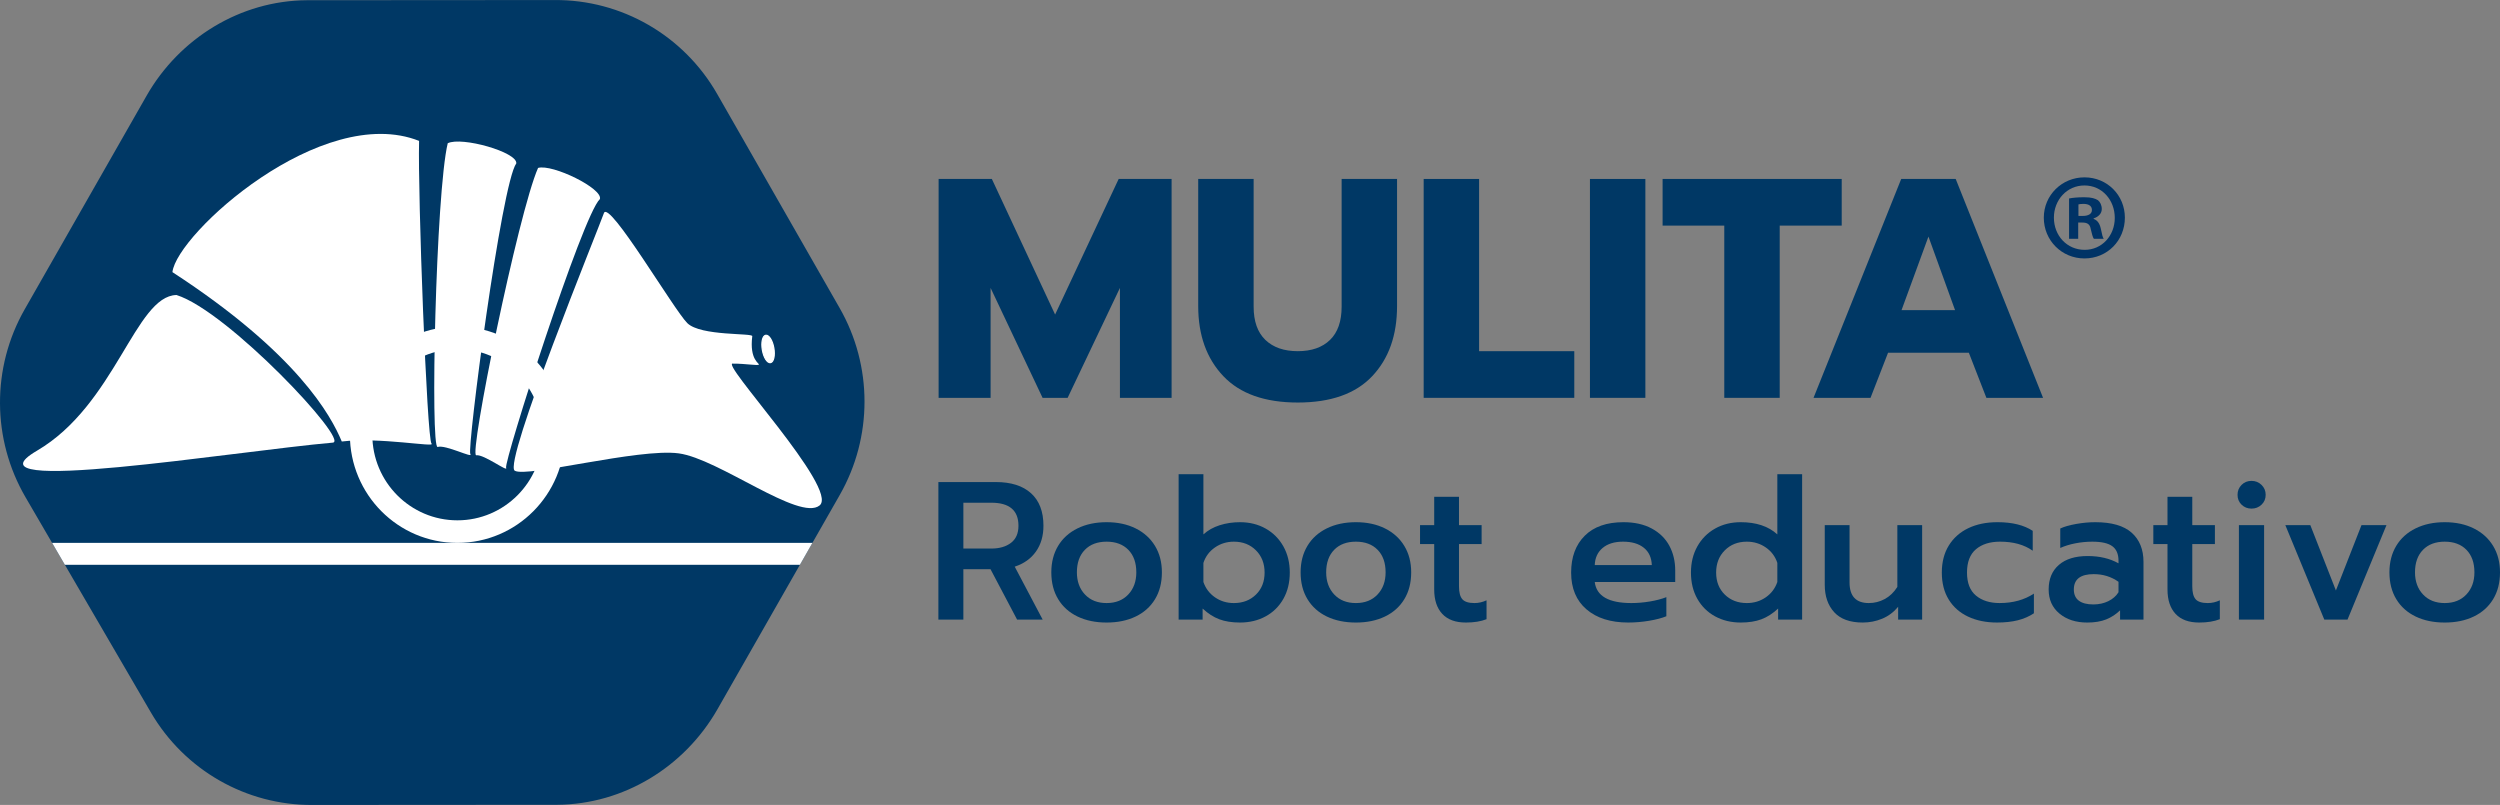 <?xml version="1.0" encoding="UTF-8"?>
<svg id="Capa_1" data-name="Capa 1" xmlns="http://www.w3.org/2000/svg" viewBox="0 0 766.409 246.769">
  <rect x="0" y="0" width="766.409" height="246.769" fill="#808080" stroke="none"/>
  <defs>
    <style>
      .cls-1 {
        stroke: #fff;
        stroke-miterlimit: 10;
        stroke-width: .378px;
      }

      .cls-1, .cls-2 {
        fill: #fff;
      }

      .cls-3 {
        fill: #003865;
      }

      .cls-4 {
        fill: #036;
      }

      .cls-5 {
        fill: #003264;
      }
    </style>
  </defs>
  <ellipse class="cls-5" cx="141.565" cy="133.25" rx="28.613" ry="28.646"/>
  <g>
    <path class="cls-3" d="M287.745,54.86h16.32l19.392,41.567,19.488-41.567h16.224v67.103h-15.84v-33.696l-16.032,33.696h-7.68l-15.936-33.696v33.696h-15.936V54.86Z"/>
    <path class="cls-3" d="M375.007,115.291c-5.121-5.407-7.68-12.559-7.68-21.456v-38.975h16.992v39.167c0,4.48,1.2,7.872,3.6,10.176,2.4,2.304,5.712,3.456,9.936,3.456s7.519-1.152,9.888-3.456c2.367-2.304,3.552-5.695,3.552-10.176v-39.167h16.992v38.975c0,8.961-2.544,16.128-7.632,21.503-5.088,5.376-12.688,8.064-22.8,8.064s-17.728-2.703-22.847-8.112Z"/>
    <path class="cls-3" d="M436.445,54.86h16.992v52.799h29.183v14.304h-46.175V54.86Z"/>
    <path class="cls-3" d="M487.42,54.86h16.992v67.103h-16.992V54.86Z"/>
    <path class="cls-3" d="M528.603,69.164h-18.912v-14.304h54.911v14.304h-19.008v52.799h-16.992v-52.799Z"/>
    <path class="cls-3" d="M582.841,54.86h16.704l26.784,67.103h-17.376l-5.376-13.824h-24.768l-5.376,13.824h-17.472l26.88-67.103ZM599.353,95.084l-8.16-22.559-8.256,22.559h16.416Z"/>
  </g>
  <g>
    <path class="cls-3" d="M287.674,147.781h17.613c4.664,0,8.264,1.146,10.797,3.438,2.534,2.292,3.8,5.61,3.8,9.953,0,3.097-.764,5.73-2.292,7.902-1.529,2.171-3.7,3.72-6.514,4.644l8.565,16.225h-7.841l-8.143-15.441h-8.324v15.441h-7.66v-42.162ZM303.899,168.168c2.493,0,4.503-.583,6.032-1.749,1.528-1.166,2.292-2.915,2.292-5.248,0-4.705-2.775-7.057-8.324-7.057h-8.565v14.054h8.565Z"/>
    <path class="cls-3" d="M330.348,189.008c-2.554-1.226-4.534-2.995-5.941-5.308-1.408-2.312-2.111-5.056-2.111-8.233,0-3.096.694-5.8,2.081-8.113,1.387-2.312,3.367-4.102,5.941-5.368,2.573-1.267,5.549-1.9,8.927-1.9s6.343.633,8.897,1.9c2.553,1.267,4.533,3.057,5.941,5.368,1.407,2.313,2.111,5.017,2.111,8.113,0,3.177-.704,5.922-2.111,8.233-1.408,2.313-3.388,4.082-5.941,5.308-2.554,1.226-5.519,1.84-8.897,1.84s-6.344-.614-8.897-1.84ZM345.88,182.252c1.648-1.749,2.473-4.011,2.473-6.786,0-2.935-.814-5.237-2.443-6.906-1.629-1.668-3.851-2.503-6.665-2.503s-5.037.835-6.665,2.503c-1.629,1.669-2.443,3.971-2.443,6.906,0,2.775.824,5.037,2.473,6.786,1.648,1.749,3.86,2.624,6.635,2.624s4.986-.875,6.635-2.624Z"/>
    <path class="cls-3" d="M373.807,189.852c-1.77-.663-3.479-1.758-5.127-3.287v3.378h-7.359v-44.575h7.6v18.457c1.367-1.246,3.026-2.181,4.976-2.805,1.95-.623,4.031-.935,6.243-.935,2.935,0,5.559.654,7.872,1.96,2.312,1.307,4.121,3.127,5.428,5.459,1.306,2.333,1.96,5.006,1.96,8.022,0,3.056-.654,5.74-1.96,8.052-1.307,2.313-3.117,4.101-5.428,5.368-2.313,1.267-4.936,1.9-7.872,1.9-2.453,0-4.564-.332-6.333-.995ZM385.026,182.282c1.769-1.728,2.654-3.981,2.654-6.755s-.885-5.046-2.654-6.816c-1.77-1.769-4.021-2.654-6.755-2.654-2.172,0-4.112.594-5.821,1.779-1.71,1.187-2.886,2.765-3.529,4.735v5.851c.683,1.971,1.87,3.539,3.559,4.705,1.689,1.167,3.619,1.749,5.791,1.749,2.734,0,4.986-.864,6.755-2.594Z"/>
    <path class="cls-3" d="M406.771,189.008c-2.554-1.226-4.534-2.995-5.941-5.308-1.408-2.312-2.111-5.056-2.111-8.233,0-3.096.694-5.8,2.081-8.113,1.387-2.312,3.367-4.102,5.941-5.368,2.573-1.267,5.549-1.9,8.927-1.9s6.343.633,8.897,1.9c2.553,1.267,4.533,3.057,5.941,5.368,1.407,2.313,2.111,5.017,2.111,8.113,0,3.177-.704,5.922-2.111,8.233-1.408,2.313-3.388,4.082-5.941,5.308-2.554,1.226-5.519,1.84-8.897,1.84s-6.344-.614-8.897-1.84ZM422.302,182.252c1.648-1.749,2.473-4.011,2.473-6.786,0-2.935-.814-5.237-2.443-6.906-1.629-1.668-3.851-2.503-6.665-2.503s-5.037.835-6.665,2.503c-1.629,1.669-2.443,3.971-2.443,6.906,0,2.775.824,5.037,2.473,6.786,1.648,1.749,3.86,2.624,6.635,2.624s4.986-.875,6.635-2.624Z"/>
    <path class="cls-3" d="M442.147,188.194c-1.649-1.769-2.473-4.262-2.473-7.479v-13.933h-4.343v-5.79h4.343v-8.686h7.6v8.686h6.937v5.79h-6.937v12.968c0,1.85.341,3.167,1.026,3.951.683.784,1.93,1.176,3.74,1.176,1.246,0,2.473-.281,3.679-.845v5.79c-1.729.683-3.841,1.026-6.333,1.026-3.177,0-5.59-.885-7.238-2.654Z"/>
    <path class="cls-3" d="M486.358,186.806c-3.137-2.694-4.705-6.454-4.705-11.279,0-4.744,1.387-8.505,4.162-11.279,2.775-2.775,6.735-4.162,11.883-4.162,3.378,0,6.263.644,8.655,1.93,2.392,1.287,4.192,3.046,5.398,5.278,1.206,2.232,1.81,4.776,1.81,7.63v3.498h-24.67c.522,4.303,4.262,6.454,11.219,6.454,1.849,0,3.74-.16,5.67-.483,1.93-.321,3.619-.763,5.067-1.327v5.851c-1.367.564-3.127,1.026-5.278,1.387-2.152.362-4.293.543-6.424.543-5.389,0-9.651-1.347-12.787-4.041ZM506.383,173.235c-.081-2.292-.895-4.061-2.443-5.308-1.548-1.246-3.67-1.87-6.364-1.87-2.654,0-4.745.644-6.273,1.93-1.529,1.287-2.333,3.037-2.413,5.248h17.492Z"/>
    <path class="cls-3" d="M525.775,188.947c-2.313-1.267-4.122-3.055-5.429-5.368-1.307-2.312-1.96-4.996-1.96-8.052,0-3.016.653-5.69,1.96-8.022,1.306-2.332,3.116-4.152,5.429-5.459,2.312-1.306,4.936-1.96,7.871-1.96,4.744,0,8.484,1.247,11.219,3.74v-18.457h7.6v44.575h-7.359v-3.378c-1.649,1.529-3.358,2.624-5.127,3.287-1.77.664-3.881.995-6.333.995-2.936,0-5.559-.633-7.871-1.9ZM541.307,183.127c1.689-1.166,2.874-2.734,3.559-4.705v-5.851c-.644-1.97-1.82-3.548-3.529-4.735-1.71-1.186-3.649-1.779-5.821-1.779-2.735,0-4.987.885-6.756,2.654s-2.654,4.041-2.654,6.816.884,5.027,2.654,6.755c1.769,1.729,4.021,2.594,6.756,2.594,2.171,0,4.102-.583,5.79-1.749Z"/>
    <path class="cls-3" d="M562.297,187.681c-1.93-2.111-2.895-4.916-2.895-8.414v-18.276h7.6v17.552c0,4.222,1.97,6.333,5.911,6.333,1.728,0,3.357-.412,4.886-1.236,1.528-.824,2.814-2.06,3.86-3.71v-18.94h7.6v28.952h-7.359v-3.921c-1.367,1.649-2.996,2.865-4.886,3.649-1.891.784-3.881,1.176-5.972,1.176-3.901,0-6.816-1.056-8.746-3.167Z"/>
    <path class="cls-3" d="M603.342,189.038c-2.554-1.206-4.534-2.956-5.941-5.248-1.408-2.292-2.111-5.046-2.111-8.264s.714-5.981,2.141-8.294c1.427-2.312,3.417-4.081,5.972-5.308,2.553-1.226,5.539-1.84,8.957-1.84,4.503,0,8.102.885,10.797,2.654v6.092c-2.615-1.849-5.952-2.775-10.013-2.775-3.097,0-5.559.775-7.389,2.322-1.83,1.548-2.745,3.931-2.745,7.148,0,3.177.914,5.529,2.745,7.057,1.829,1.529,4.252,2.292,7.268,2.292,4.061,0,7.56-.965,10.495-2.895v6.032c-1.448.965-3.087,1.679-4.916,2.141-1.83.462-3.951.694-6.363.694-3.378,0-6.344-.603-8.897-1.81Z"/>
    <path class="cls-3" d="M631.36,188.103c-2.212-1.829-3.318-4.292-3.318-7.389,0-3.217,1.045-5.73,3.137-7.54,2.09-1.81,5.026-2.715,8.806-2.715,3.659,0,6.816.745,9.47,2.232v-.784c0-2.051-.633-3.538-1.9-4.463-1.267-.925-3.308-1.387-6.122-1.387-1.77,0-3.519.172-5.248.513-1.729.342-3.257.814-4.584,1.417v-5.972c1.206-.562,2.825-1.025,4.856-1.387,2.03-.362,3.99-.543,5.881-.543,5.026,0,8.746,1.076,11.159,3.227,2.413,2.152,3.619,5.137,3.619,8.957v17.673h-7.178v-2.835c-1.247,1.206-2.664,2.132-4.252,2.775-1.589.643-3.529.965-5.821.965-3.459,0-6.294-.914-8.505-2.744ZM646.318,184.303c1.367-.664,2.413-1.578,3.137-2.745v-3.197c-2.212-1.568-4.745-2.352-7.6-2.352-4.062,0-6.092,1.568-6.092,4.705,0,1.529.513,2.675,1.538,3.438,1.026.764,2.503,1.146,4.433,1.146,1.689,0,3.216-.332,4.584-.995Z"/>
    <path class="cls-3" d="M666.947,188.194c-1.649-1.769-2.473-4.262-2.473-7.479v-13.933h-4.343v-5.79h4.343v-8.686h7.6v8.686h6.937v5.79h-6.937v12.968c0,1.85.341,3.167,1.026,3.951.683.784,1.93,1.176,3.74,1.176,1.246,0,2.473-.281,3.679-.845v5.79c-1.729.683-3.841,1.026-6.333,1.026-3.177,0-5.59-.885-7.238-2.654Z"/>
    <path class="cls-3" d="M687.183,154.717c-.825-.804-1.236-1.81-1.236-3.016s.412-2.221,1.236-3.046c.824-.824,1.84-1.236,3.046-1.236s2.232.413,3.076,1.236c.845.825,1.267,1.84,1.267,3.046s-.422,2.212-1.267,3.016c-.845.805-1.87,1.206-3.076,1.206s-2.222-.401-3.046-1.206ZM686.368,160.99h7.721v28.952h-7.721v-28.952Z"/>
    <path class="cls-3" d="M700.602,160.99h7.66l7.841,20.025,7.841-20.025h7.66l-11.943,28.952h-7.118l-11.943-28.952Z"/>
    <path class="cls-3" d="M740.563,189.008c-2.554-1.226-4.534-2.995-5.941-5.308-1.408-2.312-2.111-5.056-2.111-8.233,0-3.096.694-5.8,2.081-8.113,1.387-2.312,3.367-4.102,5.941-5.368,2.573-1.267,5.549-1.9,8.927-1.9s6.343.633,8.897,1.9c2.553,1.267,4.533,3.057,5.941,5.368,1.407,2.313,2.111,5.017,2.111,8.113,0,3.177-.704,5.922-2.111,8.233-1.408,2.313-3.388,4.082-5.941,5.308-2.554,1.226-5.519,1.84-8.897,1.84s-6.344-.614-8.897-1.84ZM756.095,182.252c1.648-1.749,2.473-4.011,2.473-6.786,0-2.935-.814-5.237-2.443-6.906-1.629-1.668-3.851-2.503-6.665-2.503s-5.037.835-6.665,2.503c-1.629,1.669-2.443,3.971-2.443,6.906,0,2.775.824,5.037,2.473,6.786,1.648,1.749,3.86,2.624,6.635,2.624s4.986-.875,6.635-2.624Z"/>
  </g>
  <g>
    <path class="cls-3" d="M170.846,246.716l-74.989.052c-20.39.139-39.304-10.682-49.617-28.386L7.838,152.459c-10.359-17.782-10.456-39.787-.254-57.661L44.935,29.354C55.045,11.64,73.743.207,94.04.07l75.972-.054c20.548-.138,39.583,10.852,49.837,28.774l37.569,65.663c10.141,17.724,10.152,39.538.03,57.272l-37.501,65.705c-10.11,17.713-28.805,29.146-49.101,29.284Z"/>
    <g>
      <path class="cls-2" d="M173.17,133.264c0,18.317-14.754,33.166-32.953,33.166s-32.952-14.849-32.952-33.166,14.754-33.165,32.952-33.165,32.953,14.849,32.953,33.165ZM140.219,107.013c-14.405,0-26.083,11.753-26.083,26.25s11.678,26.25,26.083,26.25,26.081-11.753,26.081-26.25-11.678-26.25-26.081-26.25Z"/>
      <path class="cls-1" d="M233.715,107.291c.406,2.316,1.52,4.054,2.49,3.882.967-.17,1.425-2.187,1.019-4.503-.404-2.316-1.519-4.054-2.486-3.884-.97.172-1.427,2.189-1.023,4.505Z"/>
      <path class="cls-2" d="M183.908,61.02c.971-3.212-14.533-10.812-18.957-9.54-6.073,13.717-21.31,88.454-18.957,88.086,2.353-.368,9.948,5.416,9.162,3.816-.785-1.6,23.361-77.31,28.753-82.362Z"/>
      <path class="cls-2" d="M158.278,50.09c.397-3.448-16.757-8.296-21.017-6.178-3.655,15.079-5.408,93.924-3.085,93.113,2.325-.812,11.104,3.659,10.012,2.177-1.09-1.48,9.538-82.973,14.09-89.113Z"/>
      <path class="cls-2" d="M128.477,43.191c-29.836-11.792-74.31,28.518-75.619,40.234,38.346,24.944,48.675,44.101,51.919,51.925,11.52-1.415,28.931,1.905,27.517.646-1.414-1.259-4.244-76.431-3.816-92.805Z"/>
      <path class="cls-2" d="M54.101,90.437c15.738,4.905,53.16,44.799,47.935,45.256-30.039,2.625-114.801,16.578-90.718,2.485,24.082-14.095,30.15-47.457,42.783-47.741Z"/>
      <path class="cls-2" d="M185.137,65.337c1.498-4.316,21.441,29.645,25.565,33.717,4.125,4.072,20.357,2.961,19.913,4.032-.895,7.258,2.257,8.288,2.021,8.685-.236.396-4.176-.317-7.828-.295-4.937-1.211,32.616,38.512,26.448,43.477-6.169,4.965-30.938-14.329-43.198-15.971-12.26-1.641-46.534,7.519-50.25,5.324-3.717-2.195,25.831-74.652,27.329-78.968Z"/>
      <polygon class="cls-2" points="15.977 166.43 19.886 173.141 245.226 173.141 249.056 166.43 15.977 166.43"/>
    </g>
  </g>
  <path class="cls-4" d="M651.411,66.723c0,7.005-5.385,12.504-12.392,12.504-6.933,0-12.465-5.499-12.465-12.504,0-6.854,5.532-12.353,12.465-12.353,7.007,0,12.392,5.499,12.392,12.353ZM629.652,66.723c0,5.499,3.983,9.867,9.441,9.867,5.311,0,9.22-4.369,9.22-9.792,0-5.499-3.909-9.943-9.294-9.943s-9.367,4.444-9.367,9.867ZM637.102,73.201h-2.803v-12.353c1.106-.226,2.655-.377,4.647-.377,2.287,0,3.319.377,4.204.904.664.527,1.18,1.506,1.18,2.712,0,1.356-1.033,2.41-2.508,2.862v.151c1.18.452,1.844,1.356,2.213,3.013.369,1.883.59,2.636.885,3.088h-3.024c-.369-.452-.59-1.582-.959-3.013-.221-1.356-.959-1.958-2.508-1.958h-1.328v4.971ZM637.176,66.196h1.328c1.549,0,2.803-.527,2.803-1.808,0-1.13-.811-1.883-2.582-1.883-.738,0-1.254.075-1.549.151v3.54Z"/>
</svg>